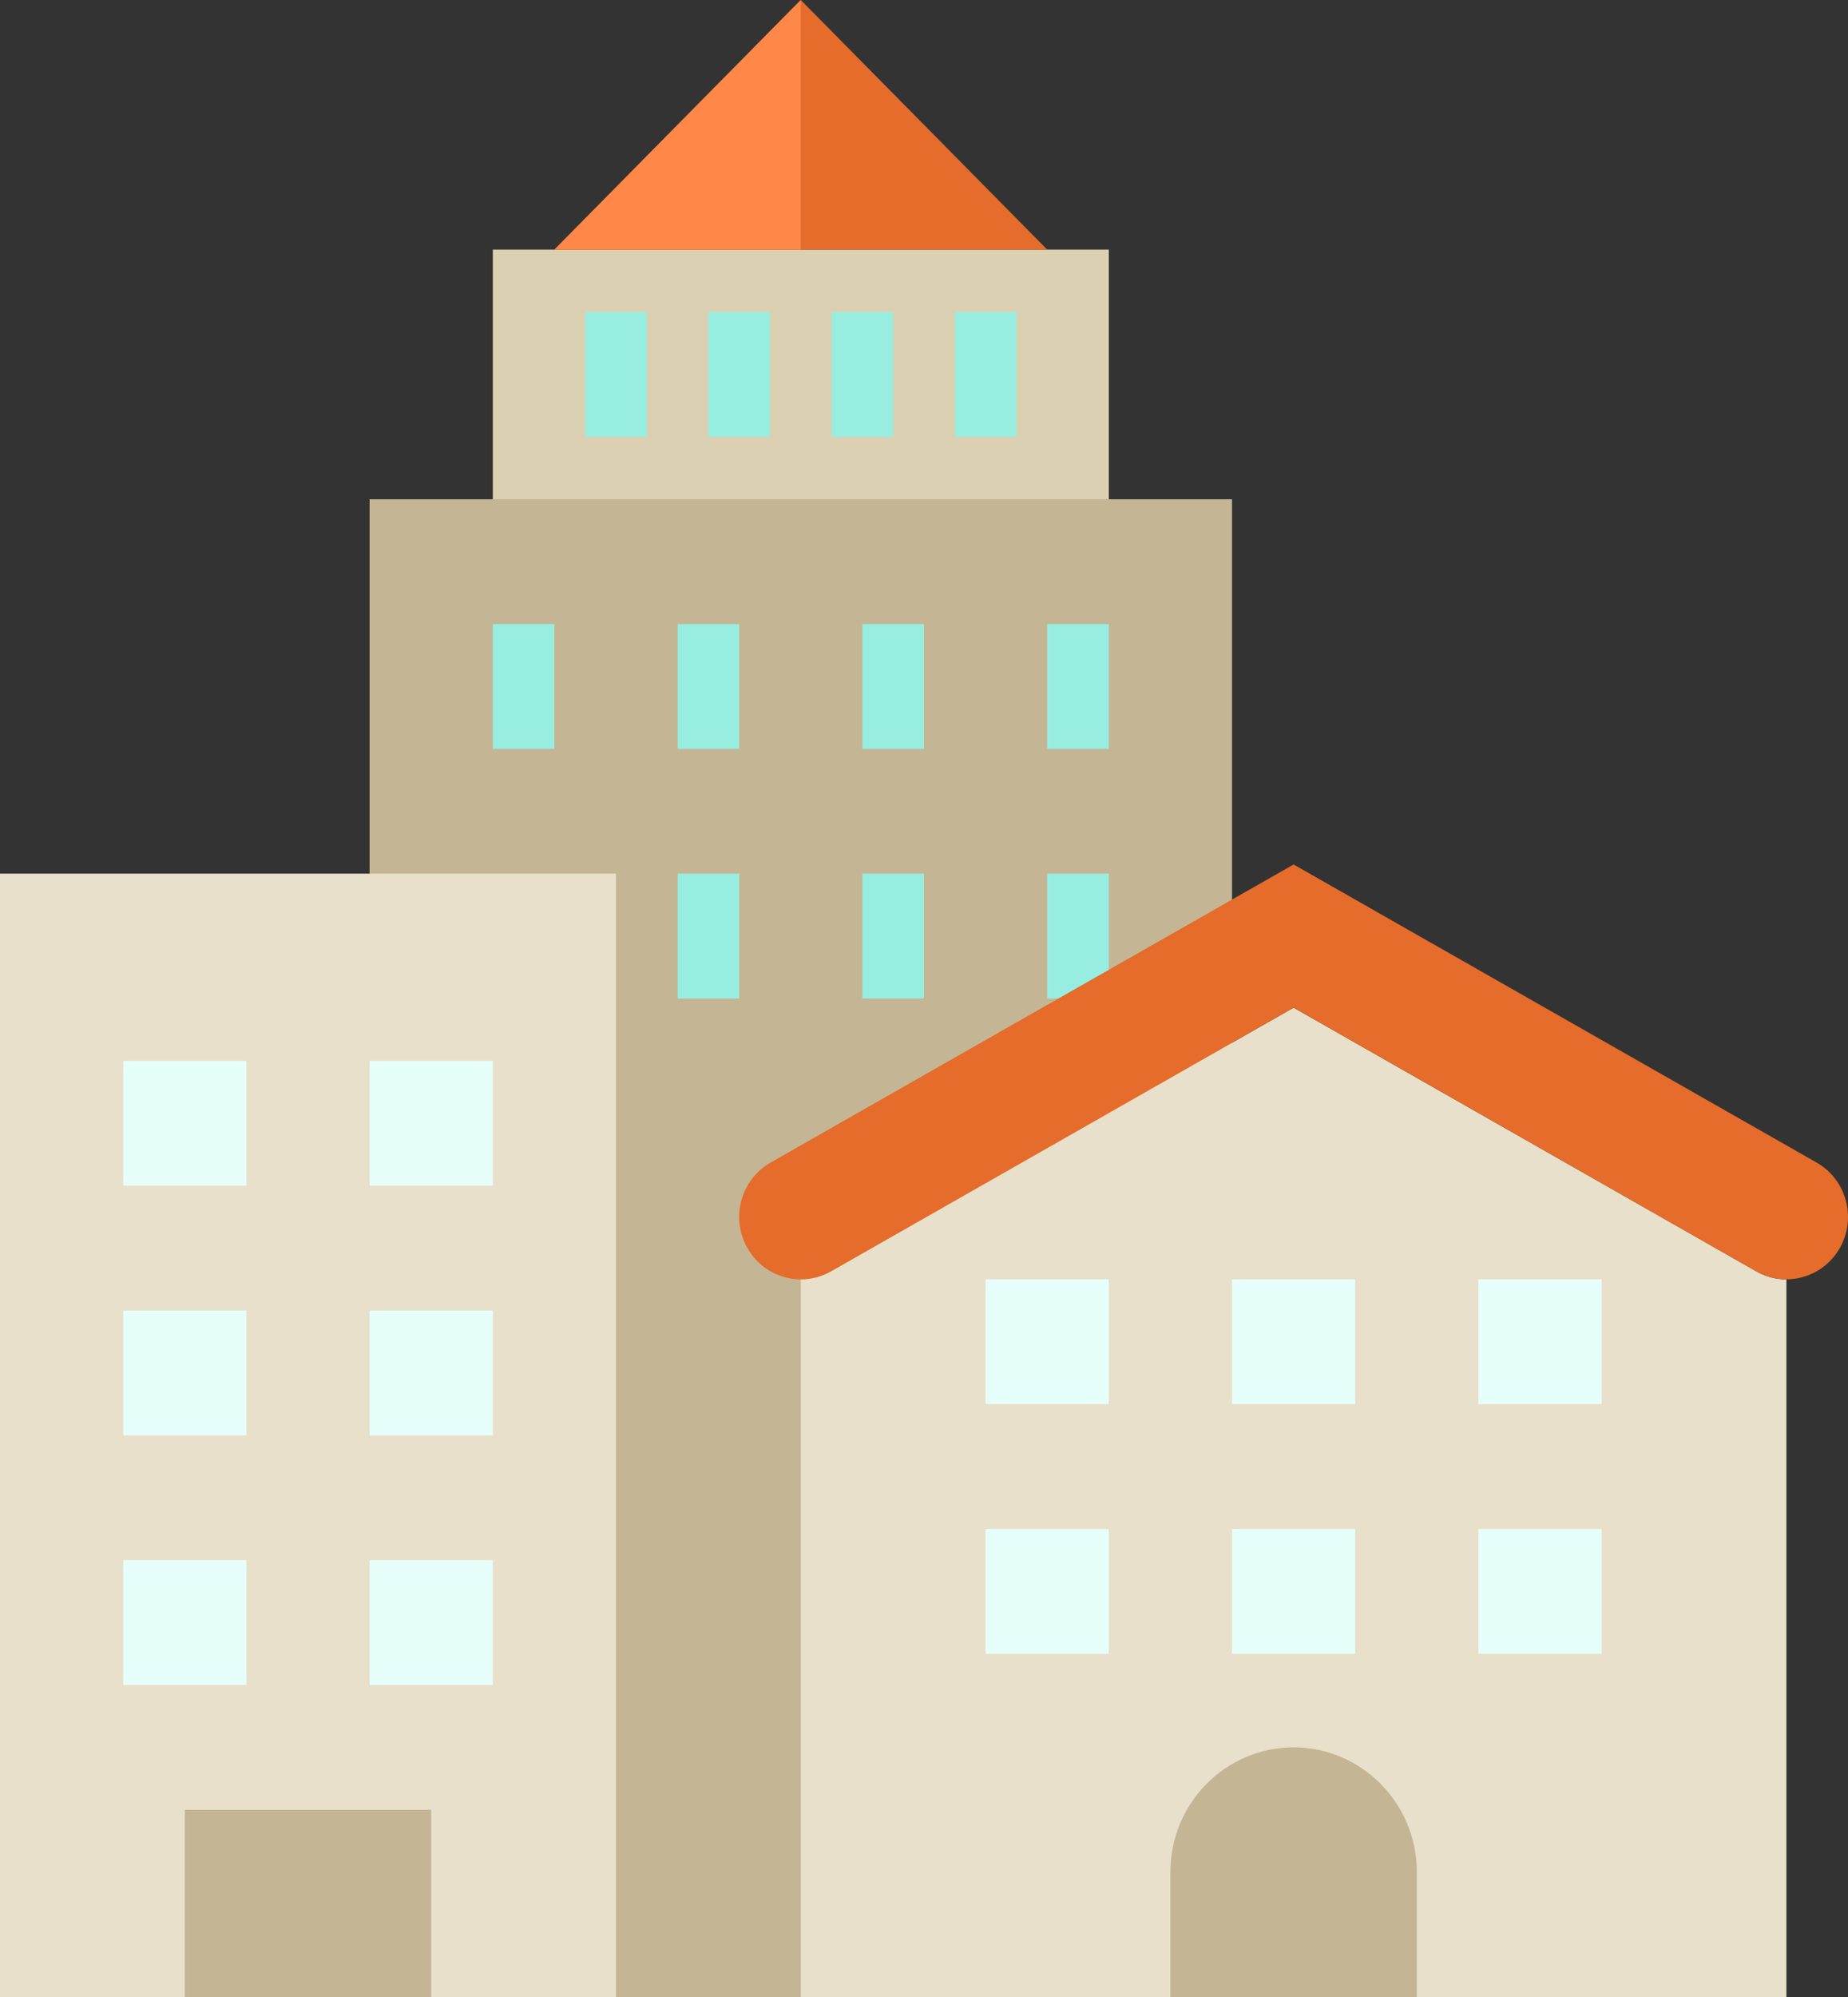<?xml version="1.0" encoding="UTF-8"?>
<svg width="25px" height="27px" viewBox="0 0 25 27" version="1.1" xmlns="http://www.w3.org/2000/svg" xmlns:xlink="http://www.w3.org/1999/xlink">
    <rect x="0" y="0" width="25" height="27" fill="#333333" stroke="none"/>
    <!-- Generator: Sketch 44.1 (41455) - http://www.bohemiancoding.com/sketch -->
    <title>buildings</title>
    <desc>Created with Sketch.</desc>
    <defs></defs>
    <g id="Page-1" stroke="none" stroke-width="1" fill="none" fill-rule="evenodd">
        <g id="04-BV-PF-Step4" transform="translate(-268, -562)">
            <g id="Group-6" transform="translate(228, 256)">
                <g id="buildings" transform="translate(40, 306)">
                    <polygon id="Fill-7534" fill="#DCD0B3" points="15 6.75 6.667 6.75 6.667 3.375 15 3.375"></polygon>
                    <polygon id="Fill-7535" fill="#C4B694" points="16.667 27 5 27 5 6.75 16.667 6.75"></polygon>
                    <polygon id="Fill-7536" fill="#E8E0CA" points="8.333 11.812 0 11.812 0 27 8.333 27"></polygon>
                    <polygon id="Fill-7537" fill="#C4B694" points="5.833 24.469 2.5 24.469 2.5 27 5.833 27"></polygon>
                    <polygon id="Fill-7538" fill="#E56C2B" points="7.5 3.375 10.833 0 14.167 3.375"></polygon>
                    <polygon id="Fill-7539" fill="#97EEE0" points="7.5 10.125 6.667 10.125 6.667 8.438 7.5 8.438"></polygon>
                    <polygon id="Fill-7540" fill="#97EEE0" points="10 10.125 9.167 10.125 9.167 8.438 10 8.438"></polygon>
                    <polygon id="Fill-7541" fill="#97EEE0" points="10 13.5 9.167 13.5 9.167 11.812 10 11.812"></polygon>
                    <polygon id="Fill-7542" fill="#97EEE0" points="12.5 10.125 11.667 10.125 11.667 8.438 12.5 8.438"></polygon>
                    <polygon id="Fill-7543" fill="#97EEE0" points="12.5 13.5 11.667 13.5 11.667 11.812 12.5 11.812"></polygon>
                    <polygon id="Fill-7544" fill="#97EEE0" points="15 10.125 14.167 10.125 14.167 8.438 15 8.438"></polygon>
                    <polygon id="Fill-7545" fill="#97EEE0" points="15 13.5 14.167 13.5 14.167 11.812 15 11.812"></polygon>
                    <polygon id="Fill-7546" fill="#97EEE0" points="8.75 5.906 7.917 5.906 7.917 4.219 8.75 4.219"></polygon>
                    <polygon id="Fill-7547" fill="#97EEE0" points="10.417 5.906 9.583 5.906 9.583 4.219 10.417 4.219"></polygon>
                    <polygon id="Fill-7548" fill="#97EEE0" points="12.083 5.906 11.25 5.906 11.25 4.219 12.083 4.219"></polygon>
                    <polygon id="Fill-7549" fill="#97EEE0" points="13.75 5.906 12.917 5.906 12.917 4.219 13.75 4.219"></polygon>
                    <path d="M24.166,17.297 C24.027,17.297 23.887,17.262 23.758,17.188 L17.5,13.624 L11.242,17.188 C11.113,17.262 10.972,17.294 10.833,17.293 L10.833,27 L24.167,27 L24.167,17.297 L24.166,17.297 Z" id="Fill-7550" fill="#E8E0CA"></path>
                    <path d="M24.166,17.297 C24.027,17.297 23.887,17.262 23.758,17.189 L17.5,13.624 L11.242,17.189 C10.84,17.417 10.332,17.273 10.107,16.867 C9.881,16.461 10.024,15.946 10.425,15.718 L17.5,11.688 L24.575,15.718 C24.976,15.946 25.119,16.461 24.893,16.867 C24.74,17.142 24.457,17.297 24.166,17.297" id="Fill-7551" fill="#E56C2B"></path>
                    <path d="M19.167,25.312 C19.167,24.381 18.42,23.625 17.5,23.625 C16.58,23.625 15.833,24.381 15.833,25.312 L15.833,27 L19.167,27 L19.167,25.312 Z" id="Fill-7552" fill="#C4B694"></path>
                    <polygon id="Fill-7553" fill="#E7FFFB" points="6.667 22.781 5 22.781 5 21.094 6.667 21.094"></polygon>
                    <polygon id="Fill-7554" fill="#E7FFFB" points="3.333 22.781 1.667 22.781 1.667 21.094 3.333 21.094"></polygon>
                    <polygon id="Fill-7555" fill="#E7FFFB" points="6.667 19.406 5 19.406 5 17.719 6.667 17.719"></polygon>
                    <polygon id="Fill-7556" fill="#E7FFFB" points="3.333 19.406 1.667 19.406 1.667 17.719 3.333 17.719"></polygon>
                    <polygon id="Fill-7557" fill="#E7FFFB" points="6.667 16.031 5 16.031 5 14.344 6.667 14.344"></polygon>
                    <polygon id="Fill-7558" fill="#E7FFFB" points="3.333 16.031 1.667 16.031 1.667 14.344 3.333 14.344"></polygon>
                    <polygon id="Fill-7559" fill="#E7FFFB" points="15 18.984 13.333 18.984 13.333 17.297 15 17.297"></polygon>
                    <polygon id="Fill-7560" fill="#E7FFFB" points="15 22.359 13.333 22.359 13.333 20.672 15 20.672"></polygon>
                    <polygon id="Fill-7561" fill="#E7FFFB" points="18.333 18.984 16.667 18.984 16.667 17.297 18.333 17.297"></polygon>
                    <polygon id="Fill-7562" fill="#E7FFFB" points="18.333 22.359 16.667 22.359 16.667 20.672 18.333 20.672"></polygon>
                    <polygon id="Fill-7563" fill="#E7FFFB" points="21.667 18.984 20 18.984 20 17.297 21.667 17.297"></polygon>
                    <polygon id="Fill-7564" fill="#E7FFFB" points="21.667 22.359 20 22.359 20 20.672 21.667 20.672"></polygon>
                    <polygon id="Fill-7565" fill="#FF8848" points="10.833 0 7.5 3.375 10.833 3.375"></polygon>
                </g>
            </g>
        </g>
    </g>
</svg>